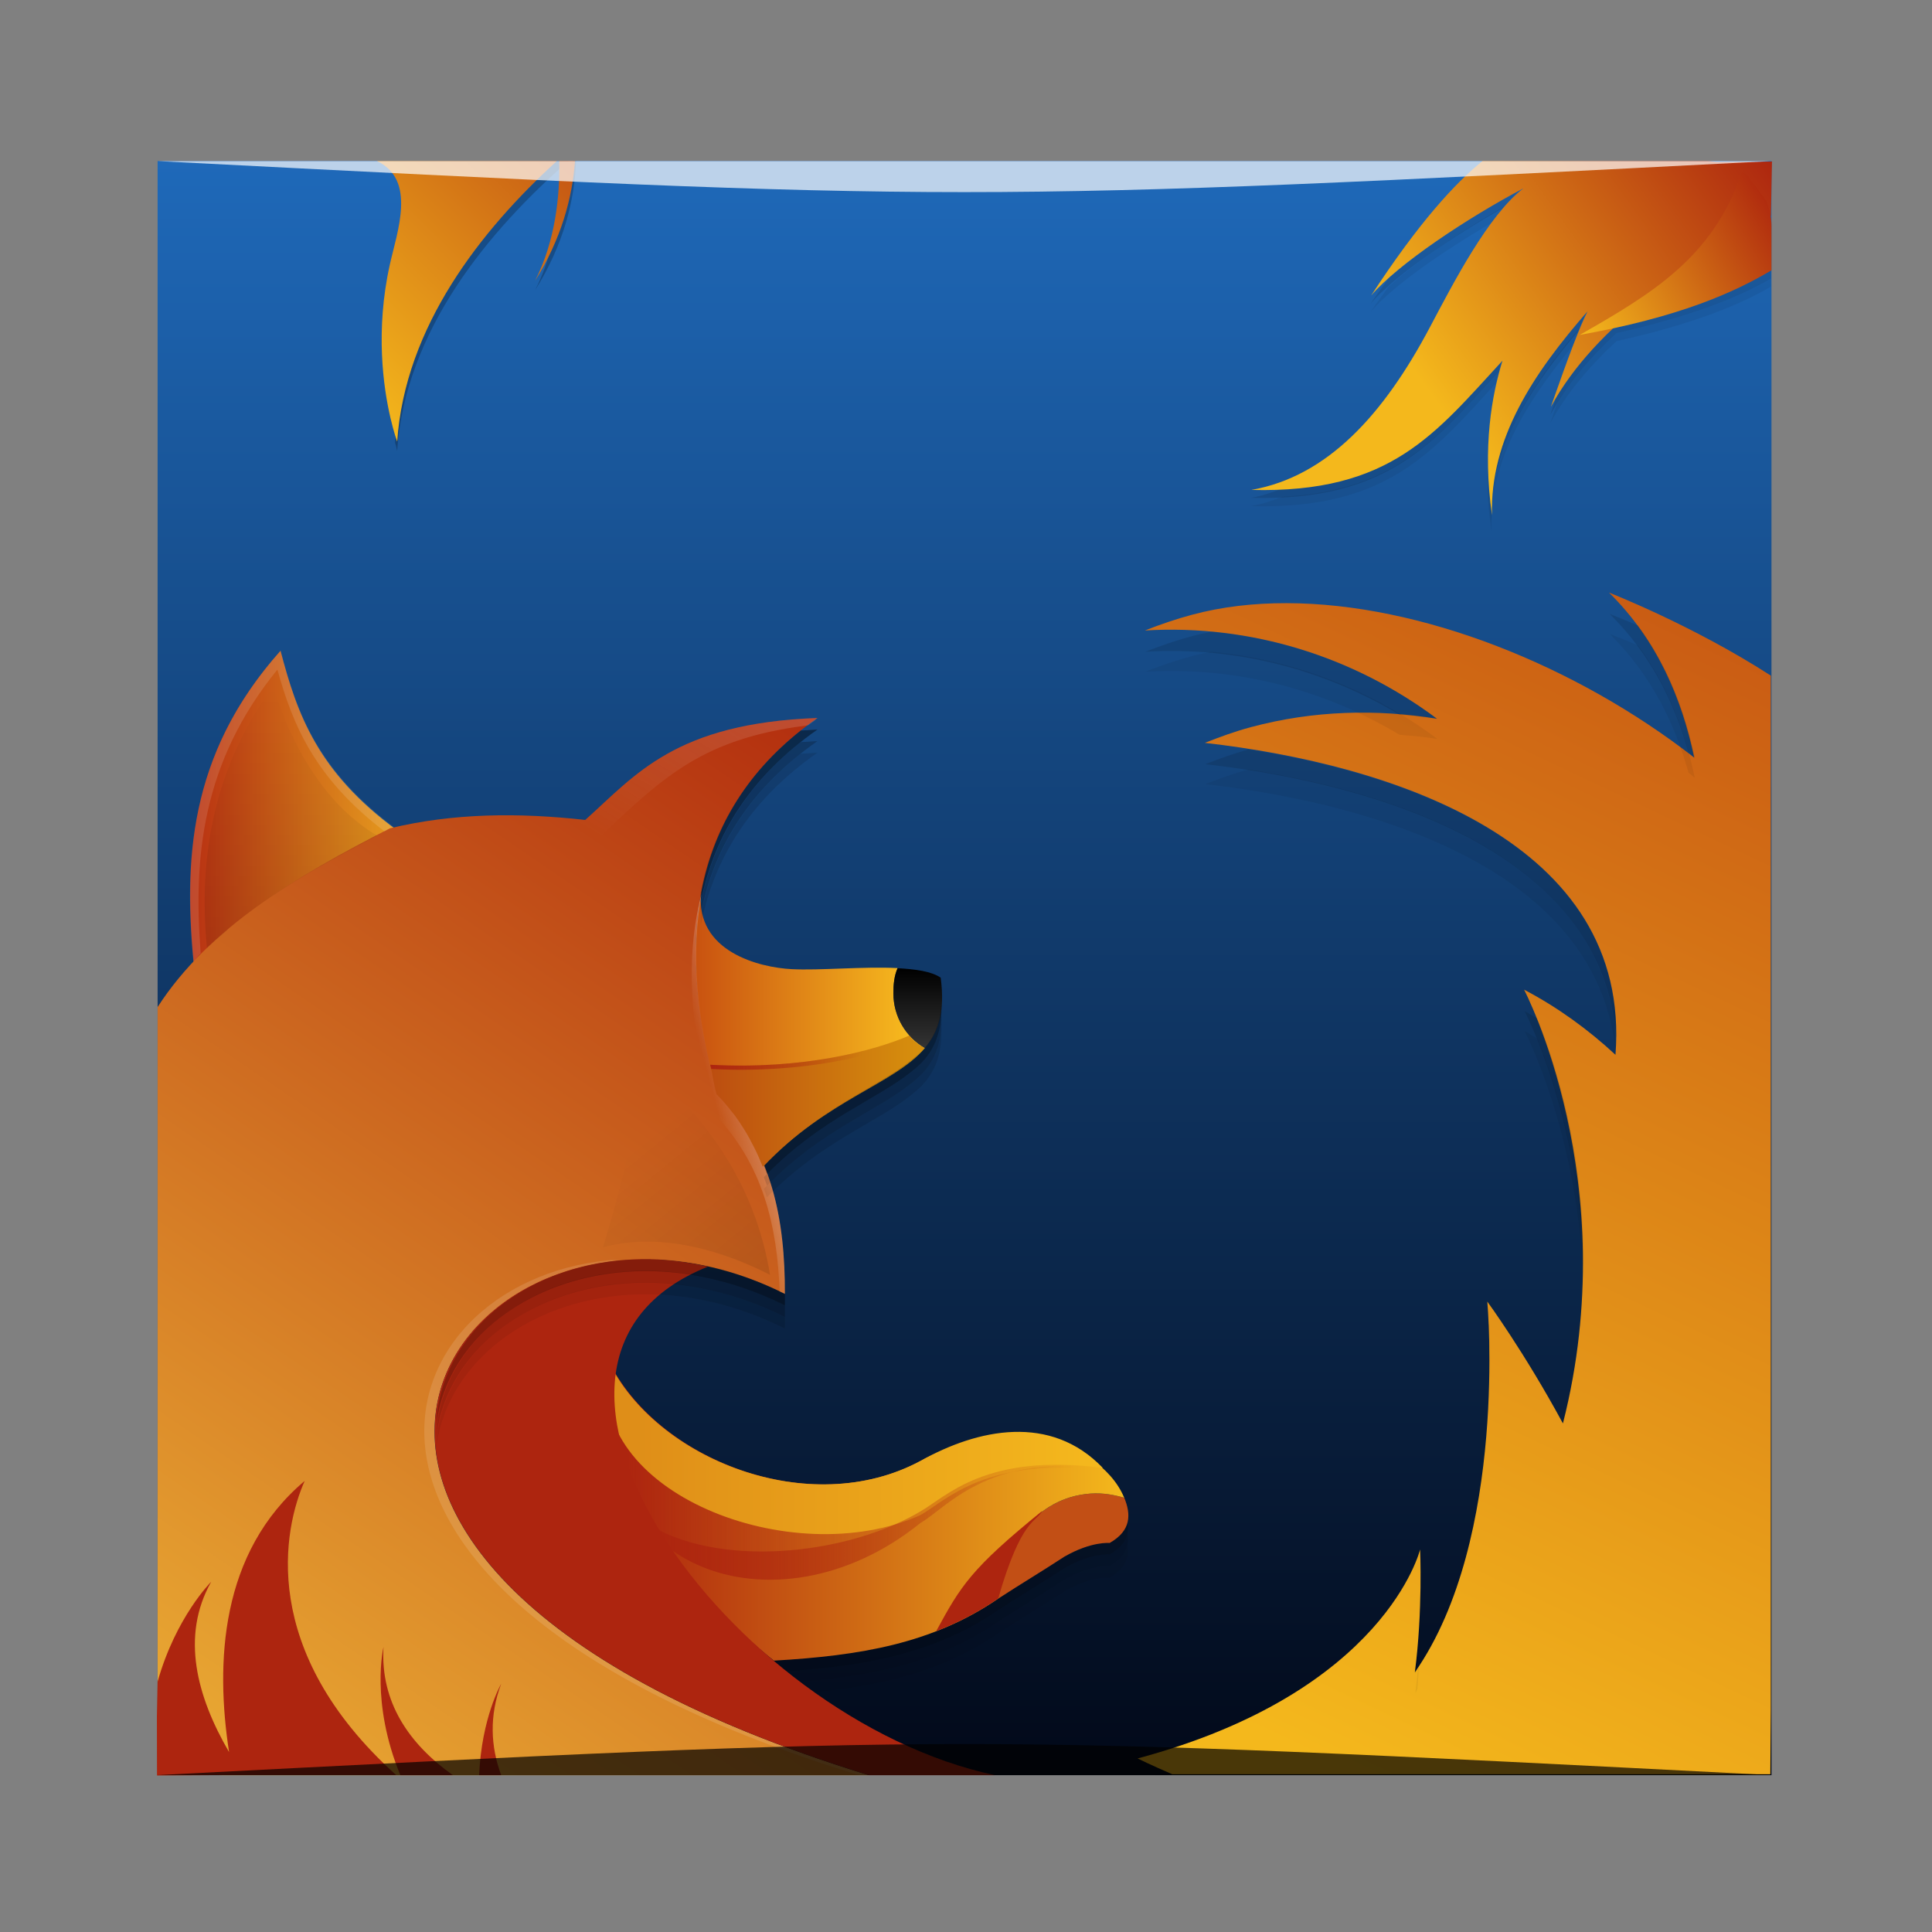 <?xml version="1.0" encoding="UTF-8" standalone="no"?>
<!-- Created with Inkscape (http://www.inkscape.org/) -->

<svg
   xmlns:dc="http://purl.org/dc/elements/1.1/"
   xmlns:cc="http://creativecommons.org/ns#"
   xmlns:rdf="http://www.w3.org/1999/02/22-rdf-syntax-ns#"
   xmlns:svg="http://www.w3.org/2000/svg"
   xmlns="http://www.w3.org/2000/svg"
   xmlns:xlink="http://www.w3.org/1999/xlink"
   xmlns:sodipodi="http://sodipodi.sourceforge.net/DTD/sodipodi-0.dtd"
   xmlns:inkscape="http://www.inkscape.org/namespaces/inkscape"
   width="48"
   height="48"
   id="svg2"
   version="1.1"
   inkscape:version="0.48.5 r10040"
   sodipodi:docname="firefox.svg">
  <rect width="100%" height="100%" fill="#808080" stroke="none"/>
  <defs
     id="defs4">
    <linearGradient
       inkscape:collect="always"
       id="linearGradient14189">
      <stop
         style="stop-color:#c85813;stop-opacity:1"
         offset="0"
         id="stop14191" />
      <stop
         style="stop-color:#f4b81c;stop-opacity:1"
         offset="1"
         id="stop14193" />
    </linearGradient>
    <linearGradient
       id="linearGradient11867"
       inkscape:collect="always">
      <stop
         id="stop11869"
         offset="0"
         style="stop-color:#ad250f;stop-opacity:1" />
      <stop
         id="stop11871"
         offset="1"
         style="stop-color:#f4b81c;stop-opacity:1" />
    </linearGradient>
    <linearGradient
       inkscape:collect="always"
       id="linearGradient9785">
      <stop
         style="stop-color:#000000;stop-opacity:1;"
         offset="0"
         id="stop9787" />
      <stop
         style="stop-color:#000000;stop-opacity:0;"
         offset="1"
         id="stop9789" />
    </linearGradient>
    <linearGradient
       inkscape:collect="always"
       id="linearGradient9740">
      <stop
         style="stop-color:#ad250f;stop-opacity:1;"
         offset="0"
         id="stop9742" />
      <stop
         style="stop-color:#ad250f;stop-opacity:0;"
         offset="1"
         id="stop9744" />
    </linearGradient>
    <linearGradient
       inkscape:collect="always"
       id="linearGradient9692">
      <stop
         style="stop-color:#af280e;stop-opacity:1"
         offset="0"
         id="stop9694" />
      <stop
         style="stop-color:#f4b81c;stop-opacity:1"
         offset="1"
         id="stop9696" />
    </linearGradient>
    <linearGradient
       inkscape:collect="always"
       id="linearGradient9655">
      <stop
         style="stop-color:#df8e18;stop-opacity:1"
         offset="0"
         id="stop9657" />
      <stop
         style="stop-color:#f5b91d;stop-opacity:1"
         offset="1"
         id="stop9659" />
    </linearGradient>
    <linearGradient
       inkscape:collect="always"
       id="linearGradient9642">
      <stop
         style="stop-color:#ffffff;stop-opacity:1;"
         offset="0"
         id="stop9644" />
      <stop
         style="stop-color:#ffffff;stop-opacity:0;"
         offset="1"
         id="stop9646" />
    </linearGradient>
    <linearGradient
       inkscape:collect="always"
       id="linearGradient9601">
      <stop
         style="stop-color:#bc4d10;stop-opacity:1"
         offset="0"
         id="stop9603" />
      <stop
         style="stop-color:#d7910d;stop-opacity:1"
         offset="1"
         id="stop9605" />
    </linearGradient>
    <linearGradient
       id="linearGradient9589"
       inkscape:collect="always">
      <stop
         id="stop9591"
         offset="0"
         style="stop-color:#c95210;stop-opacity:1" />
      <stop
         id="stop9593"
         offset="1"
         style="stop-color:#fac11f;stop-opacity:1" />
    </linearGradient>
    <linearGradient
       inkscape:collect="always"
       id="linearGradient9573">
      <stop
         style="stop-color:#000000;stop-opacity:1;"
         offset="0"
         id="stop9575" />
      <stop
         style="stop-color:#333333;stop-opacity:1"
         offset="1"
         id="stop9577" />
    </linearGradient>
    <linearGradient
       inkscape:collect="always"
       id="linearGradient9536">
      <stop
         style="stop-color:#ffffff;stop-opacity:1;"
         offset="0"
         id="stop9538" />
      <stop
         style="stop-color:#ffffff;stop-opacity:0;"
         offset="1"
         id="stop9540" />
    </linearGradient>
    <linearGradient
       inkscape:collect="always"
       id="linearGradient9524">
      <stop
         style="stop-color:#b83112;stop-opacity:1"
         offset="0"
         id="stop9526" />
      <stop
         style="stop-color:#e59b1e;stop-opacity:1"
         offset="1"
         id="stop9528" />
    </linearGradient>
    <linearGradient
       id="linearGradient9506"
       inkscape:collect="always">
      <stop
         id="stop9508"
         offset="0"
         style="stop-color:#b22c0e;stop-opacity:1" />
      <stop
         id="stop9512"
         offset="1"
         style="stop-color:#ebad34;stop-opacity:1" />
    </linearGradient>
    <linearGradient
       inkscape:collect="always"
       id="linearGradient859">
      <stop
         style="stop-color:#020919;stop-opacity:1"
         offset="0"
         id="stop861" />
      <stop
         style="stop-color:#1f6abb;stop-opacity:1"
         offset="1"
         id="stop863" />
    </linearGradient>
    <style
       id="style874"
       type="text/css">
    .fil0 {fill:#1F1A17}
   </style>
    <linearGradient
       inkscape:collect="always"
       xlink:href="#linearGradient859"
       id="linearGradient865"
       x1="-19.313"
       y1="-1064.478"
       x2="-19.313"
       y2="-1016.256"
       gradientUnits="userSpaceOnUse"
       gradientTransform="matrix(0.835,0,0,0.835,41.819,-159.379)" />
    <linearGradient
       inkscape:collect="always"
       xlink:href="#linearGradient9506"
       id="linearGradient9502"
       x1="21.125"
       y1="16.75"
       x2="-0.125"
       y2="47.875"
       gradientUnits="userSpaceOnUse"
       gradientTransform="matrix(0.835,0,0,0.835,3.916,1008.362)" />
    <linearGradient
       inkscape:collect="always"
       xlink:href="#linearGradient9524"
       id="linearGradient9530"
       x1="0.968"
       y1="19.312"
       x2="7.125"
       y2="19.312"
       gradientUnits="userSpaceOnUse"
       gradientTransform="matrix(0.835,0,0,0.835,3.916,1008.362)" />
    <linearGradient
       inkscape:collect="always"
       xlink:href="#linearGradient9536"
       id="linearGradient9542"
       x1="18.906"
       y1="16.062"
       x2="15.712"
       y2="21.595"
       gradientUnits="userSpaceOnUse"
       gradientTransform="matrix(0.835,0,0,0.835,3.916,1008.362)" />
    <linearGradient
       inkscape:collect="always"
       xlink:href="#linearGradient9573"
       id="linearGradient9579"
       x1="22.625"
       y1="24.016"
       x2="22.625"
       y2="26.328"
       gradientUnits="userSpaceOnUse"
       gradientTransform="matrix(0.835,0,0,0.835,3.896,1008.365)" />
    <linearGradient
       inkscape:collect="always"
       xlink:href="#linearGradient9589"
       id="linearGradient9587"
       x1="16.018"
       y1="25.828"
       x2="22.844"
       y2="25.828"
       gradientUnits="userSpaceOnUse"
       gradientTransform="matrix(0.835,0,0,0.835,3.897,1008.362)" />
    <linearGradient
       inkscape:collect="always"
       xlink:href="#linearGradient9601"
       id="linearGradient9607"
       x1="16.469"
       y1="27.953"
       x2="22.844"
       y2="27.953"
       gradientUnits="userSpaceOnUse"
       gradientTransform="matrix(0.835,0,0,0.835,3.888,1008.362)" />
    <linearGradient
       inkscape:collect="always"
       xlink:href="#linearGradient9642"
       id="linearGradient9648"
       x1="20.86"
       y1="27.14"
       x2="16.652"
       y2="28.268"
       gradientUnits="userSpaceOnUse"
       gradientTransform="matrix(0.835,0,0,0.835,3.916,1008.362)" />
    <linearGradient
       inkscape:collect="always"
       xlink:href="#linearGradient9655"
       id="linearGradient9661"
       x1="14.188"
       y1="38.192"
       x2="28.219"
       y2="38.192"
       gradientUnits="userSpaceOnUse"
       gradientTransform="matrix(0.835,0,0,0.835,3.916,1008.362)" />
    <linearGradient
       inkscape:collect="always"
       xlink:href="#linearGradient9692"
       id="linearGradient9698"
       x1="14.184"
       y1="40.125"
       x2="28.75"
       y2="40.125"
       gradientUnits="userSpaceOnUse"
       gradientTransform="matrix(0.835,0,0,0.835,3.916,1008.362)" />
    <linearGradient
       inkscape:collect="always"
       xlink:href="#linearGradient9740"
       id="linearGradient9738"
       x1="14.01"
       y1="39.957"
       x2="27.268"
       y2="39.957"
       gradientUnits="userSpaceOnUse"
       gradientTransform="matrix(0.835,0,0,0.835,3.916,1008.362)" />
    <linearGradient
       inkscape:collect="always"
       xlink:href="#linearGradient9740"
       id="linearGradient9768"
       x1="16.436"
       y1="26.512"
       x2="20.964"
       y2="26.512"
       gradientUnits="userSpaceOnUse"
       gradientTransform="matrix(0.835,0,0,0.835,3.916,1008.362)" />
    <linearGradient
       inkscape:collect="always"
       xlink:href="#linearGradient9785"
       id="linearGradient9791"
       x1="4.707"
       y1="23.406"
       x2="4.707"
       y2="15.628"
       gradientUnits="userSpaceOnUse"
       gradientTransform="matrix(0.835,0,0,0.835,3.916,1008.362)" />
    <linearGradient
       inkscape:collect="always"
       xlink:href="#linearGradient14189"
       id="linearGradient9851"
       x1="47.75"
       y1="13"
       x2="32"
       y2="46.375"
       gradientUnits="userSpaceOnUse" />
    <linearGradient
       id="XMLID_116_"
       gradientUnits="userSpaceOnUse"
       x1="-172.721"
       y1="332.082"
       x2="-161.456"
       y2="309.893"
       gradientTransform="matrix(0.243,-0.057,0.057,0.243,66.496,-52.272)">
      <stop
         offset="0"
         style="stop-color:#F79A09"
         id="stop546" />
      <stop
         offset="0.736"
         style="stop-color:#FEFD00"
         id="stop548" />
      <stop
         offset="0.778"
         style="stop-color:#FEFE26"
         id="stop550" />
      <stop
         offset="0.837"
         style="stop-color:#FFFE54"
         id="stop552" />
      <stop
         offset="0.889"
         style="stop-color:#FFFF76"
         id="stop554" />
      <stop
         offset="0.932"
         style="stop-color:#FFFF8B"
         id="stop556" />
      <stop
         offset="0.961"
         style="stop-color:#FFFF92"
         id="stop558" />
    </linearGradient>
    <linearGradient
       inkscape:collect="always"
       xlink:href="#linearGradient9785"
       id="linearGradient13805"
       gradientUnits="userSpaceOnUse"
       x1="3.649"
       y1="15.43"
       x2="2.95"
       y2="21.485"
       gradientTransform="matrix(-0.542,0.557,-0.557,-0.543,29.7,1042.596)" />
    <linearGradient
       inkscape:collect="always"
       xlink:href="#linearGradient11867"
       id="linearGradient13973"
       x1="13.625"
       y1="-6"
       x2="9.608"
       y2="8.99"
       gradientUnits="userSpaceOnUse"
       gradientTransform="matrix(0.727,0.412,-0.412,0.727,5.725,1004.209)" />
    <linearGradient
       inkscape:collect="always"
       xlink:href="#linearGradient9740"
       id="linearGradient14021"
       gradientUnits="userSpaceOnUse"
       gradientTransform="matrix(0.024,0.007,0.007,-0.024,15.646,1016.858)"
       x1="-162.091"
       y1="335.248"
       x2="-158.697"
       y2="236.931" />
    <linearGradient
       inkscape:collect="always"
       xlink:href="#linearGradient11867"
       id="linearGradient14089"
       x1="48.083"
       y1="-0.083"
       x2="38.007"
       y2="7.12"
       gradientUnits="userSpaceOnUse"
       gradientTransform="matrix(0.835,0,0,0.835,3.916,1008.362)" />
    <linearGradient
       inkscape:collect="always"
       xlink:href="#linearGradient9692"
       id="linearGradient14097"
       x1="48.125"
       y1="1.281"
       x2="42.128"
       y2="4.744"
       gradientUnits="userSpaceOnUse"
       gradientTransform="matrix(0.835,0,0,0.835,3.916,1008.362)" />
    <linearGradient
       inkscape:collect="always"
       xlink:href="#linearGradient11867"
       id="linearGradient14207"
       gradientUnits="userSpaceOnUse"
       gradientTransform="matrix(0.727,0.412,-0.412,0.727,4.922,1004.209)"
       x1="13.625"
       y1="-6"
       x2="9.608"
       y2="8.99" />
    <linearGradient
       inkscape:collect="always"
       xlink:href="#linearGradient14189"
       id="linearGradient3251"
       gradientUnits="userSpaceOnUse"
       x1="47.75"
       y1="13"
       x2="32"
       y2="46.375" />
  </defs>
  <sodipodi:namedview
     id="base"
     pagecolor="#ffffff"
     bordercolor="#666666"
     borderopacity="1.0"
     inkscape:pageopacity="0.0"
     inkscape:pageshadow="2"
     inkscape:zoom="5.6568543"
     inkscape:cx="-18.734833"
     inkscape:cy="48.451757"
     inkscape:document-units="px"
     inkscape:current-layer="layer1"
     showgrid="true"
     inkscape:window-width="1301"
     inkscape:window-height="744"
     inkscape:window-x="65"
     inkscape:window-y="24"
     inkscape:window-maximized="1"
     showguides="false"
     inkscape:snap-nodes="true">
    <inkscape:grid
       type="xygrid"
       id="grid3249" />
  </sodipodi:namedview>
  <g
     inkscape:label="Capa 1"
     inkscape:groupmode="layer"
     id="layer1"
     transform="translate(0,-1004.362)">
    <rect
       style="fill:url(#linearGradient865);fill-opacity:1;stroke:none"
       id="rect2991-1"
       width="40.096"
       height="40.104"
       x="3.916"
       y="-1048.466"
       ry="0"
       transform="scale(1,-1)" />
    <g
       id="g14179"
       transform="matrix(0.835,0,0,0.835,3.916,1008.362)">
      <path
         inkscape:connector-curvature="0"
         id="path14172"
         d="m 40.625,0.805 c -1.365,0.717 -3.017,1.799 -4,2.688 -0.175,0.252 -0.346,0.465 -0.531,0.75 0.701,-0.828 2.422,-1.989 3.938,-2.844 0.2,-0.232 0.391,-0.441 0.594,-0.594 z m 7.375,2.438 c -0.924,0.549 -2.378,1.13 -4.594,1.625 -0.67,0.622 -1.278,1.305 -1.75,2.062 -0.086,0.239 -0.113,0.323 -0.219,0.625 0.497,-0.911 1.189,-1.713 1.969,-2.438 2.215,-0.495 3.67,-1.076 4.594,-1.625 l 0,-0.25 z m -5.469,1.219 c -1.48,1.693 -2.661,3.451 -2.812,5.469 0.209,-1.774 1.256,-3.331 2.531,-4.844 0.009,-0.023 0.021,-0.039 0.031,-0.062 0.087,-0.206 0.183,-0.429 0.25,-0.562 z M 40,5.93 c -1.839,1.992 -3.125,3.637 -6.531,3.812 -0.306,0.118 -0.607,0.223 -0.938,0.281 4.081,0.105 5.424,-1.627 7.375,-3.75 C 39.936,6.164 39.969,6.029 40,5.93 z m -0.438,3.25 c 0.002,0.495 0.043,1.021 0.125,1.594 -0.002,-0.084 -0.001,-0.167 0,-0.25 -0.068,-0.476 -0.114,-0.921 -0.125,-1.344 z"
         style="fill:#000000;fill-opacity:0.116;stroke:none" />
      <path
         style="fill:#000000;fill-opacity:0.059;stroke:none"
         d="m 40.625,1.051 c -1.365,0.717 -3.017,1.799 -4,2.688 -0.175,0.252 -0.346,0.465 -0.531,0.75 0.701,-0.828 2.422,-1.989 3.938,-2.844 0.2,-0.232 0.391,-0.441 0.594,-0.594 z M 48,3.488 c -0.924,0.549 -2.378,1.13 -4.594,1.625 -0.67,0.622 -1.278,1.305 -1.75,2.062 -0.086,0.239 -0.113,0.323 -0.219,0.625 0.497,-0.911 1.189,-1.713 1.969,-2.438 C 45.622,4.869 47.076,4.288 48,3.738 l 0,-0.25 z m -5.469,1.219 c -1.48,1.693 -2.661,3.451 -2.812,5.469 0.209,-1.774 1.256,-3.331 2.531,-4.844 0.009,-0.023 0.021,-0.039 0.031,-0.062 0.087,-0.206 0.183,-0.429 0.25,-0.562 z M 40,6.176 c -1.839,1.992 -3.125,3.637 -6.531,3.813 -0.306,0.118 -0.607,0.223 -0.938,0.281 4.081,0.105 5.424,-1.627 7.375,-3.75 C 39.936,6.41 39.969,6.275 40,6.176 z m -0.438,3.25 c 0.002,0.495 0.043,1.021 0.125,1.594 -0.002,-0.084 -0.001,-0.167 0,-0.25 -0.068,-0.476 -0.114,-0.921 -0.125,-1.344 z"
         id="path14177"
         inkscape:connector-curvature="0" />
    </g>
    <path
       style="fill:#000000;fill-opacity:0.235;stroke:none"
       d="m 13.783,1008.362 c -1.894,1.724 -3.774,4.131 -3.968,6.997 0.034,0.109 0.052,0.209 0.052,0.209 0.202,-2.995 2.275,-5.471 4.255,-7.206 l -0.339,0 z"
       id="path14205"
       inkscape:connector-curvature="0" />
    <path
       style="fill:#000000;fill-opacity:0.235;stroke:none"
       d="m 14.233,1008.362 c -0.053,0.645 -0.208,1.34 -0.522,2.063 -0.091,0.386 -0.228,0.778 -0.418,1.149 0.712,-1.138 0.983,-2.236 1.018,-3.212 l -0.078,0 z"
       id="path13992"
       inkscape:connector-curvature="0" />
    <path
       style="fill:#000000;fill-opacity:0.236;stroke:none"
       d="m 20.309,1022.487 c -0.153,0.01 -0.274,0.016 -0.418,0.026 -1.373,1.093 -2.181,2.446 -2.48,4.021 -0.009,0.087 -0.003,0.155 0,0.235 0.337,-1.708 1.281,-3.149 2.898,-4.282 z m 3.08,6.814 c -0.027,0.466 -0.172,0.805 -0.418,1.097 -0.096,0.113 -0.217,0.213 -0.339,0.313 -0.85,0.688 -2.282,1.169 -3.655,2.611 0.028,0.069 0.053,0.139 0.078,0.209 1.348,-1.379 2.742,-1.858 3.576,-2.533 0.122,-0.1 0.244,-0.2 0.339,-0.313 0.293,-0.346 0.441,-0.771 0.418,-1.384 z m -7.44,6.345 c -2.82,0.036 -5.031,1.812 -5.116,4.151 0.357,-3.107 4.553,-5.067 8.667,-3.003 2.36e-4,-0.096 0.002,-0.192 0,-0.287 -1.21,-0.607 -2.424,-0.876 -3.55,-0.862 z m -1.122,4.647 c 0.054,1.131 0.635,1.893 1.514,2.35 0.798,1.356 1.853,2.448 2.871,3.264 2.141,-0.124 3.948,-0.419 5.586,-1.54 0.565,-0.368 1.073,-0.67 1.645,-1.044 0.672,-0.386 1.122,-0.339 1.122,-0.339 0.408,-0.23 0.492,-0.508 0.444,-0.809 -0.044,0.191 -0.172,0.369 -0.444,0.522 0,0 -0.45,-0.046 -1.122,0.339 -0.571,0.374 -1.08,0.676 -1.645,1.044 -1.638,1.122 -3.446,1.416 -5.586,1.54 -1.019,-0.816 -2.073,-1.907 -2.871,-3.264 -0.806,-0.419 -1.382,-1.083 -1.514,-2.063 z"
       id="path13811"
       inkscape:connector-curvature="0" />
    <path
       style="fill:#000000;fill-opacity:0.117;stroke:none"
       d="m 20.309,1022.774 c -0.153,0.01 -0.274,0.017 -0.418,0.026 -1.373,1.093 -2.181,2.446 -2.48,4.021 -0.009,0.087 -0.003,0.155 0,0.235 0.337,-1.708 1.281,-3.149 2.898,-4.282 z m 3.08,6.814 c -0.027,0.466 -0.172,0.805 -0.418,1.097 -0.096,0.113 -0.217,0.213 -0.339,0.313 -0.85,0.688 -2.282,1.168 -3.655,2.611 0.028,0.069 0.053,0.139 0.078,0.209 1.348,-1.379 2.742,-1.858 3.576,-2.533 0.122,-0.1 0.244,-0.2 0.339,-0.313 0.293,-0.346 0.441,-0.771 0.418,-1.384 z m -7.44,6.345 c -2.82,0.036 -5.031,1.812 -5.116,4.151 0.357,-3.107 4.553,-5.067 8.667,-3.003 2.36e-4,-0.096 0.002,-0.192 0,-0.287 -1.21,-0.607 -2.424,-0.876 -3.55,-0.862 z m -1.122,4.647 c 0.054,1.131 0.635,1.893 1.514,2.35 0.798,1.356 1.853,2.448 2.871,3.264 2.141,-0.124 3.948,-0.419 5.586,-1.54 0.565,-0.368 1.073,-0.67 1.645,-1.044 0.672,-0.386 1.122,-0.339 1.122,-0.339 0.408,-0.23 0.492,-0.508 0.444,-0.809 -0.044,0.192 -0.172,0.369 -0.444,0.522 0,0 -0.45,-0.046 -1.122,0.339 -0.571,0.374 -1.08,0.676 -1.645,1.044 -1.638,1.122 -3.446,1.416 -5.586,1.54 -1.019,-0.816 -2.073,-1.907 -2.871,-3.264 -0.806,-0.418 -1.382,-1.083 -1.514,-2.063 z"
       id="path13831"
       inkscape:connector-curvature="0" />
    <path
       style="fill:#000000;fill-opacity:0.059;stroke:none"
       d="m 20.309,1023.062 c -0.153,0.01 -0.274,0.017 -0.418,0.026 -1.373,1.093 -2.181,2.446 -2.48,4.021 -0.009,0.087 -0.003,0.155 0,0.235 0.337,-1.708 1.281,-3.149 2.898,-4.282 z m 3.08,6.814 c -0.027,0.466 -0.172,0.805 -0.418,1.097 -0.096,0.113 -0.217,0.213 -0.339,0.313 -0.85,0.688 -2.282,1.169 -3.655,2.611 0.028,0.069 0.053,0.139 0.078,0.209 1.348,-1.379 2.742,-1.858 3.576,-2.533 0.122,-0.1 0.244,-0.2 0.339,-0.313 0.293,-0.346 0.441,-0.77 0.418,-1.384 z m -7.44,6.345 c -2.82,0.037 -5.031,1.812 -5.116,4.151 0.357,-3.107 4.553,-5.067 8.667,-3.002 2.36e-4,-0.096 0.002,-0.192 0,-0.287 -1.21,-0.607 -2.424,-0.876 -3.55,-0.862 z m -1.122,4.647 c 0.054,1.131 0.635,1.893 1.514,2.35 0.798,1.356 1.853,2.448 2.871,3.264 2.141,-0.124 3.948,-0.419 5.586,-1.54 0.565,-0.368 1.073,-0.67 1.645,-1.044 0.672,-0.386 1.122,-0.339 1.122,-0.339 0.408,-0.23 0.492,-0.508 0.444,-0.809 -0.044,0.192 -0.172,0.369 -0.444,0.522 0,0 -0.45,-0.046 -1.122,0.339 -0.571,0.374 -1.08,0.676 -1.645,1.044 -1.638,1.122 -3.446,1.416 -5.586,1.54 -1.019,-0.816 -2.073,-1.908 -2.871,-3.264 -0.806,-0.419 -1.382,-1.083 -1.514,-2.063 z"
       id="path13833"
       inkscape:connector-curvature="0" />
    <path
       style="fill:url(#linearGradient9587);fill-opacity:1;stroke:none"
       d="m 17.419,1026.534 c -0.282,1.485 -0.139,3.166 0.392,5.013 0.539,0.549 0.893,1.159 1.149,1.802 1.588,-1.684 3.254,-2.043 4.02,-2.95 -0.469,-0.269 -0.783,-0.778 -0.783,-1.358 0,-0.223 0.02,-0.435 0.104,-0.627 -0.854,-0.044 -1.929,0.063 -2.637,0.026 -0.776,-0.04 -2.394,-0.424 -2.245,-1.906 z"
       id="path8679"
       inkscape:connector-curvature="0"
       sodipodi:nodetypes="ccccscsc" />
    <path
       style="fill:url(#linearGradient9530);fill-opacity:1;stroke:none"
       d="m 6.97,1020.529 c -2.306,2.586 -2.412,5.254 -2.141,7.937 1.309,-1.528 3.07,-2.604 5.038,-3.473 -1.977,-1.448 -2.485,-2.884 -2.898,-4.465 z"
       id="path8669"
       inkscape:connector-curvature="0"
       sodipodi:nodetypes="cccc" />
    <path
       style="fill:url(#linearGradient9502);fill-opacity:1;stroke:none"
       d="m 20.309,1022.2 c -3.533,0.131 -4.51,1.407 -5.769,2.533 -1.657,-0.184 -3.271,-0.173 -4.855,0.209 -2.328,1.189 -4.504,2.478 -5.769,4.439 l 0,17.467 c 0,0.9 0.719,1.619 1.618,1.619 l 16.054,0 c -17.914,-5.507 -9.831,-15.844 -2.088,-11.958 0.004,-1.829 -0.307,-3.572 -1.671,-4.961 -1.147,-3.996 -0.554,-7.221 2.48,-9.347 z"
       id="path8671"
       inkscape:connector-curvature="0"
       sodipodi:nodetypes="ccccsscccc" />
    <path
       style="fill:#c24f15;fill-opacity:1;stroke:none"
       d="m 27.932,1041.573 c -0.226,-0.065 -0.518,-0.127 -0.835,-0.104 -0.337,0.024 -0.696,0.119 -1.044,0.339 -0.348,0.221 -0.675,0.579 -0.94,1.097 -0.147,0.288 -0.215,0.771 -0.313,1.175 0.565,-0.368 1.073,-0.67 1.645,-1.044 0.672,-0.386 1.122,-0.339 1.122,-0.339 0.543,-0.306 0.533,-0.715 0.365,-1.123 z"
       id="path9690"
       inkscape:connector-curvature="0"
       sodipodi:nodetypes="cssscccc" />
    <path
       style="fill:url(#linearGradient9698);fill-opacity:1;stroke:none"
       d="m 15.115,1038.153 c 0.064,3.469 2.199,5.935 4.111,7.467 2.141,-0.124 3.935,-0.419 5.573,-1.54 0.098,-0.404 0.166,-0.887 0.313,-1.175 0.264,-0.517 0.591,-0.876 0.94,-1.097 0.348,-0.22 0.707,-0.315 1.044,-0.339 0.318,-0.023 0.609,0.039 0.835,0.104 -0.335,-0.807 -1.25,-1.294 -1.958,-1.514 -1.072,-0.151 -2.343,0.168 -3.106,0.601 -2.759,1.481 -6.581,-0.053 -7.753,-2.506 z"
       id="path9666"
       inkscape:connector-curvature="0"
       sodipodi:nodetypes="cccssscccc" />
    <g
       id="g9842"
       style="fill:url(#linearGradient9851);fill-opacity:1"
       transform="matrix(0.835,0,0,0.835,3.916,1008.362)">
      <path
         id="path8704"
         d="m 43.188,12.844 c 1.429,1.408 2.165,3.158 2.531,4.906 -3.518,-2.742 -8.134,-4.587 -12.125,-4.594 -0.988,-0.002 -1.928,0.107 -2.812,0.344 -0.485,0.13 -0.95,0.29 -1.406,0.469 3.177,-0.191 6.234,0.789 8.688,2.625 -1.79,-0.289 -3.665,-0.25 -5.531,0.25 -0.485,0.13 -0.918,0.29 -1.375,0.469 5.577,0.634 12.713,2.948 12.219,9.281 -0.804,-0.747 -1.719,-1.413 -2.719,-1.938 0,0 2.991,5.703 1.156,12.906 -1.148,-2.121 -2.25,-3.625 -2.25,-3.625 0,0 0.635,7.032 -2.156,11.031 0.241,-1.85 0.156,-3.656 0.156,-3.656 0,0 -1.017,4.239 -8.406,6.219 0,0 0.423,0.208 1.031,0.469 l 15.875,0 1.922,0 L 48,46.062 l 0,-22.406 0,-3.844 0,-4.5 c -2.327,-1.503 -4.812,-2.469 -4.812,-2.469 z"
         style="fill:url(#linearGradient3251);fill-opacity:1;stroke:none"
         inkscape:connector-curvature="0"
         sodipodi:nodetypes="cccsccscccccccccccccccc" />
    </g>
    <path
       style="fill:#ffffff;fill-opacity:0.118;stroke:none"
       d="m 15.126,1035.672 c -5.713,0.551 -8.43,8.292 6.213,12.793 l 0.261,0 c -14.642,-4.502 -11.925,-12.243 -6.213,-12.793 -0.085,0 -0.177,-0.01 -0.261,0 z"
       id="path9514"
       inkscape:connector-curvature="0" />
    <path
       style="opacity:0.15;fill:url(#linearGradient9542);fill-opacity:1;stroke:none"
       d="m 20.309,1022.2 c -3.533,0.131 -4.51,1.407 -5.769,2.533 -1.657,-0.184 -3.271,-0.173 -4.855,0.209 -2.353,1.188 -4.511,2.479 -5.769,4.439 l 0,0.34 c 0.487,-0.676 0.724,-1.073 1.279,-1.567 2.95,-2.623 5.922,-3.672 9.685,-2.977 1.634,-1.554 2.616,-2.474 5.195,-2.794 0.059,-0.044 0.122,-0.086 0.183,-0.131 8.1e-5,-0.01 0.023,-0.032 0.052,-0.051 z"
       id="path9534"
       inkscape:connector-curvature="0" />
    <path
       style="fill:url(#linearGradient9648);fill-opacity:1;stroke:none"
       d="m 17.438,1026.534 c -0.425,1.602 -0.303,3.429 0.287,5.483 1.23,1.253 1.586,2.806 1.645,4.439 0.043,0.021 0.088,0.031 0.131,0.052 0.004,-1.829 -0.307,-3.572 -1.671,-4.961 -0.53,-1.847 -0.674,-3.528 -0.392,-5.013 z"
       id="path9519"
       inkscape:connector-curvature="0" />
    <path
       style="fill:#ffffff;fill-opacity:0.119;stroke:none"
       d="m 6.97,1020.529 c -0.056,0.063 -0.103,0.119 -0.157,0.183 -2.091,2.46 -2.248,4.998 -2.01,7.545 0.064,-0.068 0.116,-0.142 0.183,-0.209 -0.187,-2.378 0.032,-4.75 1.906,-7.05 0.391,1.412 0.952,2.712 2.663,4.021 0.046,-0.024 0.085,-0.054 0.131,-0.078 0.035,-0.01 0.069,-0.018 0.104,-0.026 -1.78,-1.335 -2.345,-2.658 -2.741,-4.099 -0.027,-0.097 -0.053,-0.189 -0.078,-0.287 z"
       id="path9544"
       inkscape:connector-curvature="0" />
    <path
       style="fill:url(#linearGradient9607);fill-opacity:1;stroke:none"
       d="m 22.605,1030.085 c -0.885,0.383 -2.654,0.857 -4.96,0.731 0.058,0.243 0.085,0.482 0.157,0.731 0.135,0.137 0.253,0.273 0.365,0.418 0.034,0.042 0.072,0.087 0.104,0.131 0.074,0.101 0.144,0.209 0.209,0.313 0.1,0.155 0.179,0.309 0.261,0.47 0.078,0.152 0.146,0.313 0.209,0.47 1.588,-1.684 3.254,-2.043 4.02,-2.95 -0.095,-0.054 -0.18,-0.11 -0.261,-0.183 -0.009,-0.01 -0.017,-0.017 -0.026,-0.026 -0.009,-0.01 -0.019,-0.017 -0.026,-0.026 -0.021,-0.021 -0.032,-0.057 -0.052,-0.078 z"
       id="path9570"
       inkscape:connector-curvature="0" />
    <path
       style="fill:url(#linearGradient9768);fill-opacity:1;stroke:none"
       d="m 22.605,1030.085 c -0.885,0.383 -2.654,0.857 -4.96,0.731 0.008,0.035 0.019,0.069 0.026,0.104 2.311,0.122 4.084,-0.343 5.012,-0.731 -0.009,-0.01 -0.019,-0.016 -0.026,-0.026 -0.021,-0.021 -0.032,-0.057 -0.052,-0.078 z"
       id="path9609"
       inkscape:connector-curvature="0" />
    <path
       style="fill:url(#linearGradient9579);fill-opacity:1;stroke:none"
       d="m 22.3,1028.417 c -0.085,0.192 -0.104,0.403 -0.104,0.626 0,0.58 0.314,1.089 0.783,1.358 0.348,-0.412 0.502,-0.928 0.392,-1.749 -0.227,-0.157 -0.626,-0.212 -1.07,-0.235 z"
       id="path9483"
       inkscape:connector-curvature="0" />
    <path
       style="fill:url(#linearGradient9661);fill-opacity:1;stroke:none"
       d="m 15.115,1038.179 c -1.832,5.253 4.739,5.521 7.753,3.733 0.649,-0.368 1.622,-1.461 4.532,-1.079 -1.292,-1.352 -3.104,-0.977 -4.532,-0.174 -2.751,1.477 -6.573,-0.039 -7.753,-2.48 z m -0.104,0.992 c 0.001,0.153 0.01,0.313 0.026,0.47 -0.021,-0.167 -0.015,-0.311 -0.026,-0.47 z"
       id="path9650"
       inkscape:connector-curvature="0"
       sodipodi:nodetypes="cccccccc" />
    <path
       style="fill:#ad250f;fill-opacity:1;stroke:none"
       d="m 25.895,1041.899 c -1.771,1.436 -2.024,1.863 -2.636,2.989 0.531,-0.206 1.043,-0.469 1.54,-0.809 0.578,-2.01 0.949,-1.892 1.096,-2.18 z"
       id="path9716"
       inkscape:connector-curvature="0"
       sodipodi:nodetypes="cccc" />
    <path
       style="fill:url(#linearGradient9738);fill-opacity:1;stroke:none"
       d="m 15.115,1038.271 c -0.603,3.171 4.57,5.168 7.753,3.733 0.649,-0.368 1.658,-1.478 4.568,-1.097 -0.033,-0.03 -0.071,-0.049 -0.104,-0.078 -2.823,-0.338 -3.823,1.008 -4.464,1.371 -3.574,2.889 -8.534,1.21 -7.701,-3.851 -0.014,-0.028 -0.038,-0.049 -0.052,-0.078 z"
       id="path9727"
       inkscape:connector-curvature="0"
       sodipodi:nodetypes="ccccccc" />
    <path
       style="fill:#ad250f;fill-opacity:1;stroke:none"
       d="m 15.95,1035.646 c -6.08,0.078 -9.476,8.173 5.638,12.82 l 3.132,0 c -6.61,-1.411 -13.038,-10.276 -7.126,-12.637 -0.564,-0.124 -1.111,-0.19 -1.645,-0.183 z"
       id="rect8693"
       inkscape:connector-curvature="0"
       sodipodi:nodetypes="scccs" />
    <path
       style="opacity:0.1;fill:url(#linearGradient9791);fill-opacity:1;stroke:none"
       d="m 6.787,1021.417 c -1.481,2.002 -1.864,4.26 -1.645,6.501 0.148,-0.142 0.312,-0.283 0.47,-0.418 0.028,-0.024 0.049,-0.055 0.078,-0.078 1.064,-0.888 2.345,-1.604 3.681,-2.298 -1.42,-0.842 -2.196,-2.446 -2.584,-3.707 z"
       id="path9775"
       inkscape:connector-curvature="0" />
    <path
       style="fill:#ad250f;fill-opacity:1;stroke:none"
       d="m 7.57,1041.155 c -2.109,1.776 -2.218,4.536 -1.879,6.736 -0.797,-1.368 -1.208,-2.877 -0.444,-4.23 0,0 -0.876,0.868 -1.331,2.48 l -0.018,0.871 0.003,1.461 1.606,-0.01 4.335,0 c -3.436,-3.101 -2.797,-6.128 -2.271,-7.311 z m 1.958,4.125 c 0,0 -0.33,1.368 0.418,3.185 l 1.305,0 c -1.088,-0.775 -1.804,-1.814 -1.723,-3.185 z m 2.924,0.914 c 0,0 -0.488,0.846 -0.548,2.272 l 0.548,0 c -0.265,-0.716 -0.298,-1.479 0,-2.272 z"
       id="path9819"
       inkscape:connector-curvature="0"
       sodipodi:nodetypes="ccccccccccccccccc" />
    <path
       id="path13803"
       d="m 19.131,1036.035 c -0.373,-2.288 -1.631,-4.01 -3.267,-5.319 -0.001,0.191 -0.014,0.392 -0.027,0.585 -0.003,0.034 0.005,0.069 0.001,0.103 -0.099,1.287 -0.453,2.606 -0.858,3.947 1.484,-0.4 3.057,0.124 4.15,0.684 z"
       style="opacity:0.1;fill:url(#linearGradient13805);fill-opacity:1;stroke:none"
       inkscape:connector-curvature="0" />
    <path
       style="fill:#000000;fill-opacity:0.236;stroke:none"
       d="m 20.309,1022.487 c -0.153,0.01 -0.274,0.016 -0.418,0.026 -1.373,1.093 -2.181,2.446 -2.48,4.021 -0.009,0.087 -0.003,0.155 0,0.235 0.337,-1.708 1.281,-3.149 2.898,-4.282 z m 3.08,6.814 c -0.027,0.466 -0.172,0.805 -0.418,1.097 -0.096,0.113 -0.217,0.213 -0.339,0.313 -0.85,0.688 -2.282,1.169 -3.655,2.611 0.028,0.069 0.053,0.139 0.078,0.209 1.348,-1.379 2.742,-1.858 3.576,-2.533 0.122,-0.1 0.244,-0.2 0.339,-0.313 0.293,-0.346 0.441,-0.771 0.418,-1.384 z m -7.44,6.345 c -2.82,0.036 -5.031,1.812 -5.116,4.151 0.357,-3.107 4.553,-5.067 8.667,-3.003 2.36e-4,-0.096 0.002,-0.192 0,-0.287 -1.21,-0.607 -2.424,-0.876 -3.55,-0.862 z"
       id="path13842"
       inkscape:connector-curvature="0" />
    <path
       style="fill:#000000;fill-opacity:0.117;stroke:none"
       d="m 20.309,1022.774 c -0.153,0.01 -0.274,0.017 -0.418,0.026 -1.373,1.093 -2.181,2.446 -2.48,4.021 -0.009,0.087 -0.003,0.155 0,0.235 0.337,-1.708 1.281,-3.149 2.898,-4.282 z m 3.08,6.814 c -0.027,0.466 -0.172,0.805 -0.418,1.097 -0.096,0.113 -0.217,0.213 -0.339,0.313 -0.85,0.688 -2.282,1.168 -3.655,2.611 0.028,0.069 0.053,0.139 0.078,0.209 1.348,-1.379 2.742,-1.858 3.576,-2.533 0.122,-0.1 0.244,-0.2 0.339,-0.313 0.293,-0.346 0.441,-0.771 0.418,-1.384 z m -7.44,6.345 c -2.82,0.036 -5.031,1.812 -5.116,4.151 0.357,-3.107 4.553,-5.067 8.667,-3.003 2.36e-4,-0.096 0.002,-0.192 0,-0.287 -1.21,-0.607 -2.424,-0.876 -3.55,-0.862 z"
       id="path13844"
       inkscape:connector-curvature="0" />
    <path
       style="fill:#000000;fill-opacity:0.059;stroke:none"
       d="m 20.309,1023.062 c -0.153,0.01 -0.274,0.017 -0.418,0.026 -1.373,1.093 -2.181,2.446 -2.48,4.021 -0.009,0.087 -0.003,0.155 0,0.235 0.337,-1.708 1.281,-3.149 2.898,-4.282 z m 3.08,6.814 c -0.027,0.466 -0.172,0.805 -0.418,1.097 -0.096,0.113 -0.217,0.213 -0.339,0.313 -0.85,0.688 -2.282,1.169 -3.655,2.611 0.028,0.069 0.053,0.139 0.078,0.209 1.348,-1.379 2.742,-1.858 3.576,-2.533 0.122,-0.1 0.244,-0.2 0.339,-0.313 0.293,-0.346 0.441,-0.77 0.418,-1.384 z m -7.44,6.345 c -2.82,0.037 -5.031,1.812 -5.116,4.151 0.357,-3.107 4.553,-5.067 8.667,-3.002 2.36e-4,-0.096 0.002,-0.192 0,-0.287 -1.21,-0.607 -2.424,-0.876 -3.55,-0.862 z"
       id="path13846"
       inkscape:connector-curvature="0" />
    <path
       style="fill:#000000;fill-opacity:0.118;stroke:none"
       d="m 39.992,1019.615 c 1.017,1.002 1.614,2.207 1.958,3.446 0.053,0.04 0.104,0.09 0.157,0.131 -0.239,-1.14 -0.666,-2.284 -1.41,-3.29 -0.265,-0.113 -0.705,-0.287 -0.705,-0.287 z m -9.893,0.444 c -0.155,0.032 -0.319,0.064 -0.47,0.104 -0.405,0.108 -0.793,0.242 -1.175,0.392 2.262,-0.136 4.451,0.445 6.317,1.566 0.318,0.026 0.627,0.053 0.94,0.104 -1.62,-1.213 -3.562,-1.978 -5.612,-2.167 z m 0.914,2.924 c -0.372,0.104 -0.715,0.227 -1.07,0.365 4.368,0.497 9.875,2.214 10.207,6.788 0.047,-4.575 -4.822,-6.482 -9.136,-7.154 z m 6.865,6.501 c 0,0 1.37,2.604 1.462,6.397 0.022,-2.958 -0.719,-5.17 -1.149,-6.214 -0.107,-0.062 -0.203,-0.125 -0.313,-0.183 z m -0.914,7.755 c 0,0 0.039,0.363 0.052,0.966 -2.86e-4,-0.461 -0.013,-0.66 -0.026,-0.914 -0.001,0 -0.026,-0.052 -0.026,-0.052 z m -1.671,6.579 c -0.008,0.57 -0.03,1.342 -0.131,2.115 0.022,-0.032 0.03,-0.072 0.052,-0.105 0.084,-0.962 0.088,-1.629 0.078,-2.01 z m -6.343,4.569 c -0.086,0.027 -0.176,0.05 -0.261,0.078 l 0.444,0 c -0.107,-0.045 -0.091,-0.038 -0.183,-0.078 z m 13.783,0.026 c -0.106,0.022 -0.227,0.053 -0.339,0.053 0.124,0 0.224,-0.026 0.339,-0.053 z"
       id="path13879"
       inkscape:connector-curvature="0" />
    <path
       style="fill:#000000;fill-opacity:0.059;stroke:none"
       d="m 39.992,1020.111 c 1.017,1.002 1.614,2.207 1.958,3.446 0.053,0.04 0.104,0.089 0.157,0.131 -0.239,-1.14 -0.666,-2.284 -1.41,-3.29 -0.265,-0.113 -0.705,-0.287 -0.705,-0.287 z m -9.893,0.444 c -0.155,0.032 -0.319,0.064 -0.47,0.104 -0.405,0.109 -0.793,0.242 -1.175,0.392 2.262,-0.136 4.451,0.444 6.317,1.566 0.318,0.026 0.627,0.053 0.94,0.104 -1.62,-1.213 -3.562,-1.978 -5.612,-2.167 z m 0.914,2.924 c -0.372,0.104 -0.715,0.227 -1.07,0.365 4.368,0.497 9.875,2.214 10.207,6.788 0.047,-4.575 -4.822,-6.482 -9.136,-7.154 z m 6.865,6.501 c 0,0 1.37,2.604 1.462,6.397 0.022,-2.958 -0.719,-5.17 -1.149,-6.214 -0.107,-0.062 -0.203,-0.125 -0.313,-0.183 z m -0.914,7.754 c 0,0 0.039,0.363 0.052,0.966 -2.86e-4,-0.461 -0.013,-0.66 -0.026,-0.914 -0.001,0 -0.026,-0.052 -0.026,-0.052 z m -1.671,6.58 c -0.004,0.285 -0.007,0.631 -0.026,0.992 0.017,-0.421 0.032,-0.769 0.026,-0.992 z m -0.026,0.992 c -0.019,0.361 -0.054,0.736 -0.104,1.123 0.022,-0.032 0.03,-0.072 0.052,-0.104 0.035,-0.399 0.04,-0.72 0.052,-1.018 z"
       id="path13890"
       inkscape:connector-curvature="0" />
    <path
       style="fill:url(#linearGradient13973);fill-opacity:1;stroke:none"
       d="m 9.363,1008.362 c 0.993,0.465 0.503,1.756 0.322,2.575 -0.182,0.819 -0.222,1.58 -0.195,2.231 0.054,1.302 0.378,2.165 0.378,2.165 0.193,-2.852 2.078,-5.249 3.968,-6.971 z"
       id="path14201"
       inkscape:connector-curvature="0" />
    <path
       style="opacity:0.256;fill:url(#linearGradient14021);fill-opacity:1"
       d="m 13.998,1008.362 c 4.24e-4,0.774 -0.179,1.779 -0.209,1.776 0.321,-0.583 0.417,-1.279 0.444,-1.776 l -0.235,0 z"
       id="path14019"
       inkscape:connector-curvature="0" />
    <path
       style="fill:url(#linearGradient14089);fill-opacity:1;stroke:none"
       d="m 36.833,1008.362 c -0.668,0.537 -1.586,1.529 -2.767,3.342 0.663,-0.784 2.425,-1.948 3.785,-2.663 -0.869,0.656 -1.739,2.343 -2.323,3.446 -1.144,2.163 -2.54,3.712 -4.438,4.047 3.464,0.088 4.566,-1.399 6.239,-3.211 -0.26,0.836 -0.504,2.138 -0.261,3.838 -0.053,-1.895 1.02,-3.514 2.375,-5.065 -0.199,0.395 -0.45,1.053 -0.914,2.376 1.137,-2.086 3.422,-3.482 5.469,-4.752 l 0.026,-1.345 -1.318,0.013 c -0.108,0 -0.201,-0.026 -0.313,-0.026 z"
       id="path14047"
       inkscape:connector-curvature="0"
       sodipodi:nodetypes="cccscccccccssc" />
    <path
       style="fill:url(#linearGradient14097);fill-opacity:1;stroke:none"
       d="m 43.281,1008.623 c -0.703,2.111 -2.21,3.022 -4.033,4.06 2.488,-0.444 3.852,-1.063 4.764,-1.606 l 0,-1.097 c 0,-0.225 -0.049,-0.432 -0.131,-0.627 -0.004,-0.01 -0.021,-0.015 -0.026,-0.026 -0.018,-0.023 -0.008,-0.029 -0.026,-0.053 -0.162,-0.207 -0.284,-0.371 -0.392,-0.522 -0.053,-0.044 -0.098,-0.092 -0.157,-0.131 z"
       id="path14055"
       inkscape:connector-curvature="0"
       sodipodi:nodetypes="cccsccscc" />
    <path
       style="fill:url(#linearGradient14207);fill-opacity:1;stroke:none"
       d="m 13.894,1008.362 c 0.018,0.848 -0.092,1.981 -0.6,2.976 0.655,-1.048 0.924,-2.06 0.992,-2.976 z"
       id="path13989"
       inkscape:connector-curvature="0" />
    <path
       style="opacity:0.7;fill:#000000;fill-opacity:1;stroke:none"
       d="m 3.907,1048.464 c 20.05,-1.028 20.05,-1.028 40.1,0 l 0,0 z"
       id="path3253"
       inkscape:connector-curvature="0"
       sodipodi:nodetypes="cccc" />
    <path
       style="opacity:0.7;fill:#ffffff;fill-opacity:1;stroke:none"
       d="m 3.907,1008.364 c 20.05,1.028 20.05,1.028 40.1,0 l 0,0 z"
       id="path3253-2"
       inkscape:connector-curvature="0"
       sodipodi:nodetypes="cccc" />
  </g>
  <g
     inkscape:groupmode="layer"
     id="layer2"
     inkscape:label="Capa 2" />
</svg>

